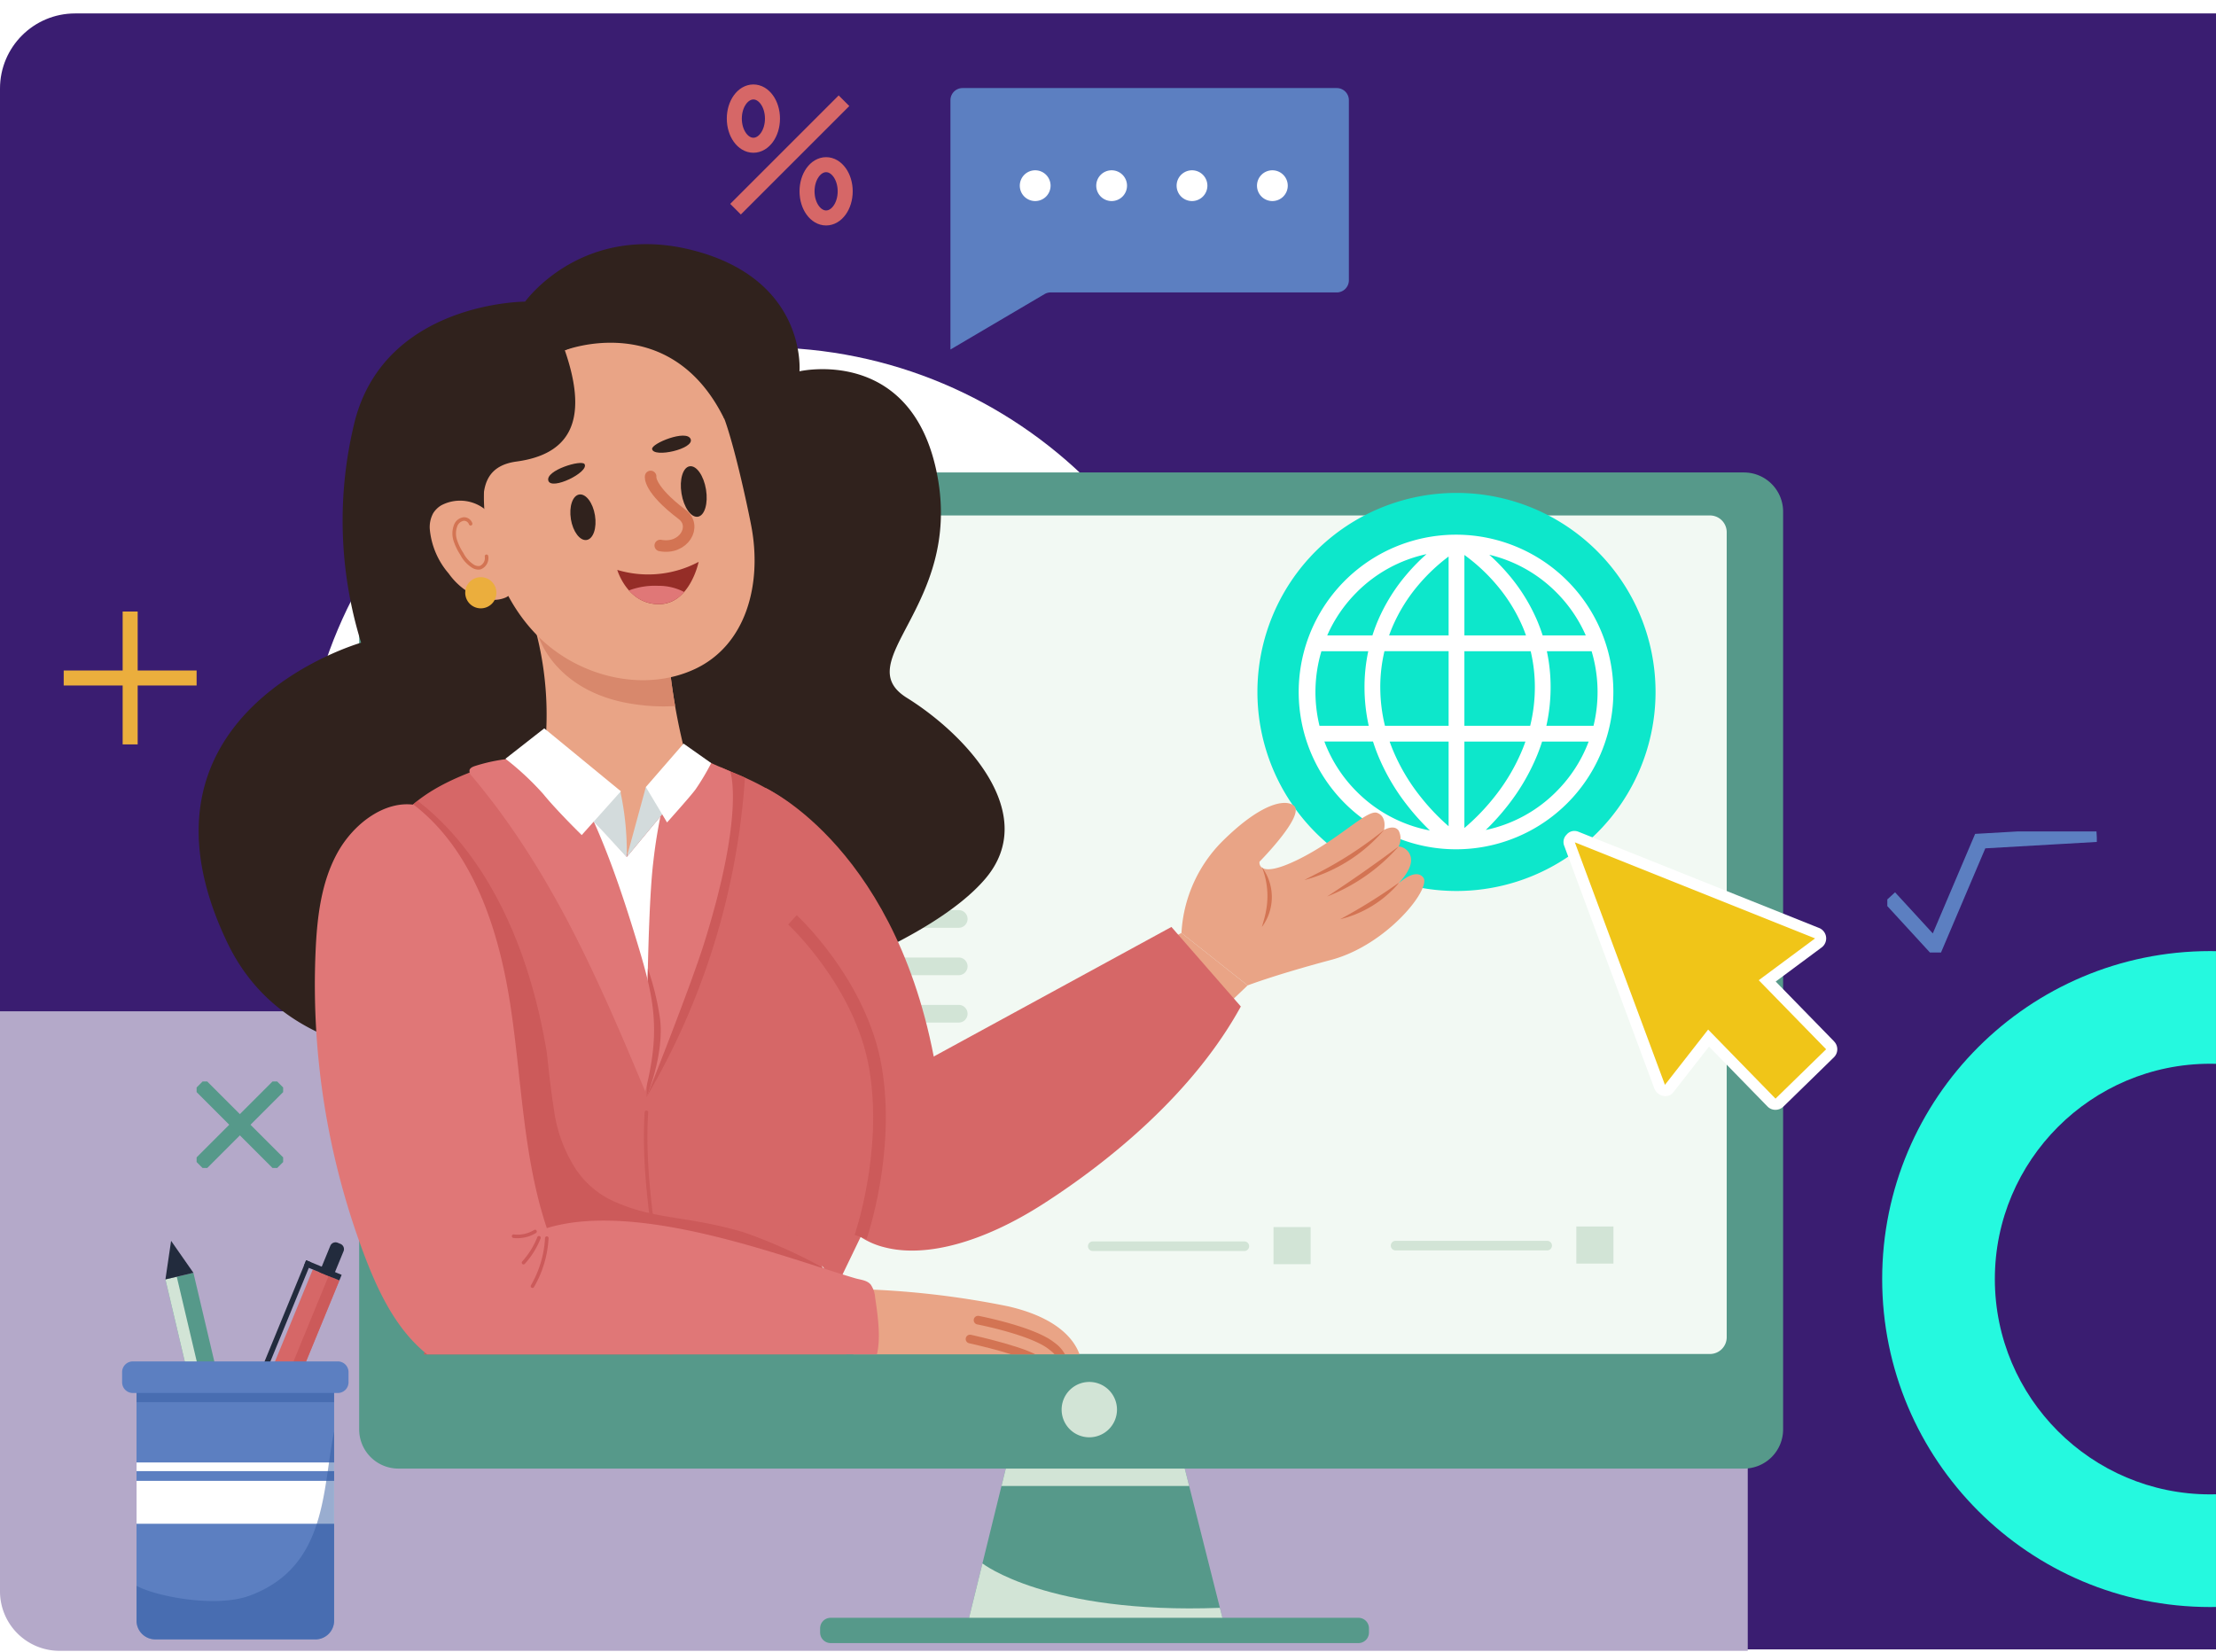<svg xmlns="http://www.w3.org/2000/svg" xmlns:xlink="http://www.w3.org/1999/xlink" width="295" height="220" viewBox="0 0 295 220">
  <defs>
    <clipPath id="clip-path">
      <rect id="Rectángulo_402802" data-name="Rectángulo 402802" width="295" height="220" transform="translate(180 409)" fill="#fff" stroke="#707070" stroke-width="1"/>
    </clipPath>
    <filter id="Trazado_877725" x="31.136" y="37.25" width="140.992" height="140.992" filterUnits="userSpaceOnUse">
      <feOffset dy="3" input="SourceAlpha"/>
      <feGaussianBlur stdDeviation="3" result="blur"/>
      <feFlood flood-color="#fff" flood-opacity="0.678"/>
      <feComposite operator="in" in2="blur"/>
      <feComposite in="SourceGraphic"/>
    </filter>
    <clipPath id="clip-path-2">
      <rect id="Rectángulo_402799" data-name="Rectángulo 402799" width="68" height="103" transform="translate(0.244 0.172)" fill="#fff" stroke="#fff" stroke-width="1"/>
    </clipPath>
    <filter id="Trazado_878123" x="234.06" y="110.13" width="120.335" height="120.335" filterUnits="userSpaceOnUse">
      <feOffset dy="1" input="SourceAlpha"/>
      <feGaussianBlur stdDeviation="5.5" result="blur-2"/>
      <feFlood flood-color="#fff" flood-opacity="0.902"/>
      <feComposite operator="in" in2="blur-2"/>
      <feComposite in="SourceGraphic"/>
    </filter>
    <clipPath id="clip-path-3">
      <rect id="Rectángulo_403853" data-name="Rectángulo 403853" width="228.694" height="232.789" fill="none"/>
    </clipPath>
    <clipPath id="clip-path-4">
      <rect id="Rectángulo_403850" data-name="Rectángulo 403850" width="34.127" height="8.045" fill="none"/>
    </clipPath>
    <clipPath id="clip-path-6">
      <rect id="Rectángulo_403856" data-name="Rectángulo 403856" width="24.984" height="2.311" fill="none"/>
    </clipPath>
    <clipPath id="clip-path-7">
      <rect id="Rectángulo_403863" data-name="Rectángulo 403863" width="9.702" height="35.1" fill="none"/>
    </clipPath>
    <clipPath id="clip-path-8">
      <rect id="Rectángulo_403867" data-name="Rectángulo 403867" width="26.299" height="27.681" fill="none"/>
    </clipPath>
    <clipPath id="clip-path-9">
      <rect id="Rectángulo_403869" data-name="Rectángulo 403869" width="26.302" height="2.424" fill="none"/>
    </clipPath>
    <clipPath id="clip-path-10">
      <rect id="Rectángulo_403874" data-name="Rectángulo 403874" width="27.889" height="16.126" transform="translate(0 0)" fill="none"/>
    </clipPath>
    <clipPath id="clip-path-11">
      <rect id="Rectángulo_403875" data-name="Rectángulo 403875" width="17.693" height="17.693" fill="none"/>
    </clipPath>
    <clipPath id="clip-path-12">
      <rect id="Rectángulo_403876" data-name="Rectángulo 403876" width="11.519" height="11.519" fill="none"/>
    </clipPath>
    <clipPath id="clip-path-13">
      <rect id="Rectángulo_405006" data-name="Rectángulo 405006" width="53.008" height="53.008" fill="#00ffdf"/>
    </clipPath>
    <clipPath id="clip-path-14">
      <rect id="Rectángulo_405007" data-name="Rectángulo 405007" width="36.453" height="37.129" fill="none"/>
    </clipPath>
    <clipPath id="clip-path-15">
      <rect id="Rectángulo_403855" data-name="Rectángulo 403855" width="220.025" height="162.046" fill="none"/>
    </clipPath>
    <clipPath id="clip-path-16">
      <rect id="Rectángulo_403854" data-name="Rectángulo 403854" width="72.616" height="49.262" fill="none"/>
    </clipPath>
  </defs>
  <g id="Enmascarar_grupo_1098751" data-name="Enmascarar grupo 1098751" transform="translate(-180 -409)" clip-path="url(#clip-path)">
    <g id="Grupo_1102936" data-name="Grupo 1102936" transform="translate(180 410.789)">
      <rect id="Rectángulo_402796" data-name="Rectángulo 402796" width="1227.683" height="217.815" rx="10" fill="#3a1d71"/>
      <path id="Trazado_878125" data-name="Trazado 878125" d="M57.905,414.044l15.9-15.9a9.107,9.107,0,0,0,0-12.891h0a9.107,9.107,0,0,0-12.891,0l-15.9,15.9-15.9-15.9a9.107,9.107,0,0,0-12.891,0h0a9.107,9.107,0,0,0,0,12.891l15.9,15.9-15.9,15.9a9.107,9.107,0,0,0,0,12.891h0a9.107,9.107,0,0,0,12.891,0l15.9-15.9,15.9,15.9a9.107,9.107,0,0,0,12.891,0h0a9.107,9.107,0,0,0,0-12.891l-15.9-15.9Z" transform="translate(1123.265 -245.136)" fill="#fff" opacity="0.3"/>
      <path id="Trazado_878126" data-name="Trazado 878126" d="M81.511,466.68h-7.1v-7.1a2.881,2.881,0,1,0-5.762,0v7.1h-7.1a2.884,2.884,0,0,0-2.881,2.881h0a2.878,2.878,0,0,0,2.881,2.881h7.1v7.1a2.881,2.881,0,1,0,5.762,0v-7.1h7.1a2.877,2.877,0,0,0,2.881-2.881h0A2.884,2.884,0,0,0,81.511,466.68Z" transform="translate(565.072 -282.049)" fill="#e0bc8c" opacity="0.33"/>
      <path id="Trazado_878127" data-name="Trazado 878127" d="M198.85,465.528l7.138-7.138a4.093,4.093,0,0,0,0-5.782h0a4.093,4.093,0,0,0-5.782,0l-7.138,7.138-7.138-7.138a4.093,4.093,0,0,0-5.782,0h0a4.093,4.093,0,0,0,0,5.782l7.138,7.138-7.138,7.138a4.093,4.093,0,0,0,0,5.782h0a4.093,4.093,0,0,0,5.782,0l7.138-7.138,7.138,7.138a4.093,4.093,0,0,0,5.782,0h0a4.093,4.093,0,0,0,0-5.782Z" transform="translate(782.029 -433.932)" fill="#85586f"/>
    </g>
    <path id="Trazado_878124" data-name="Trazado 878124" d="M0,0H211.874a20.791,20.791,0,0,1,20.791,20.791V85.146H7.921A7.921,7.921,0,0,1,0,77.225Z" transform="translate(180 543.649)" fill="#b4a9c9"/>
    <g transform="matrix(1, 0, 0, 1, 180, 409)" filter="url(#Trazado_877725)">
      <g id="Trazado_877725-2" data-name="Trazado 877725" transform="translate(40.14 43.25)" fill="none">
        <path d="M61.5,0A61.5,61.5,0,1,1,0,61.5,61.5,61.5,0,0,1,61.5,0Z" stroke="none"/>
        <path d="M 61.496 20 C 38.615 20 20 38.615 20 61.496 C 20 84.377 38.615 102.992 61.496 102.992 C 84.377 102.992 102.992 84.377 102.992 61.496 C 102.992 38.615 84.377 20 61.496 20 M 61.496 -1.52587890625e-05 C 95.459 -1.52587890625e-05 122.992 27.533 122.992 61.496 C 122.992 95.459 95.459 122.992 61.496 122.992 C 27.533 122.992 -1.52587890625e-05 95.459 -1.52587890625e-05 61.496 C -1.52587890625e-05 27.533 27.533 -1.52587890625e-05 61.496 -1.52587890625e-05 Z" stroke="none" fill="#fff"/>
      </g>
    </g>
    <g id="Grupo_1098698" data-name="Grupo 1098698" transform="translate(406.755 525.828)" clip-path="url(#clip-path-2)">
      <g id="Grupo_1101077" data-name="Grupo 1101077" transform="translate(23.805 8.802)">
        <g transform="matrix(1, 0, 0, 1, -250.56, -125.63)" filter="url(#Trazado_878123)">
          <g id="Trazado_878123-2" data-name="Trazado 878123" transform="translate(250.56 125.63)" fill="none">
            <path d="M43.667,0A43.667,43.667,0,1,0,87.335,43.667,43.667,43.667,0,0,0,43.667,0Z" stroke="none"/>
            <path d="M 43.667 15 C 27.86 15 15 27.86 15 43.667 C 15 59.475 27.86 72.335 43.667 72.335 C 59.475 72.335 72.335 59.475 72.335 43.667 C 72.335 27.86 59.475 15 43.667 15 M 43.667 7.62939453125e-06 C 67.784 7.62939453125e-06 87.335 19.551 87.335 43.667 C 87.335 67.784 67.784 87.335 43.667 87.335 C 19.551 87.335 7.62939453125e-06 67.784 7.62939453125e-06 43.667 C 7.62939453125e-06 19.551 19.551 7.62939453125e-06 43.667 7.62939453125e-06 Z" stroke="none" fill="#25f9df"/>
          </g>
        </g>
      </g>
    </g>
    <g id="Grupo_1103092" data-name="Grupo 1103092" transform="translate(188.678 420.725)">
      <g id="Grupo_1105460" data-name="Grupo 1105460" transform="translate(0 0)">
        <g id="Grupo_1103065" data-name="Grupo 1103065">
          <g id="Grupo_1103064" data-name="Grupo 1103064" clip-path="url(#clip-path-3)">
            <path id="Trazado_885322" data-name="Trazado 885322" d="M184.341,284.767H5.219A5.219,5.219,0,0,1,0,279.548V157.36a5.219,5.219,0,0,1,5.219-5.219H184.341a5.219,5.219,0,0,1,5.219,5.219V279.548a5.219,5.219,0,0,1-5.219,5.219" transform="translate(39.135 -100.961)" fill="#56998a"/>
            <path id="Trazado_885323" data-name="Trazado 885323" d="M249.836,542.107l5.575,22.114H221.284l5.437-22.114Z" transform="translate(-101.156 -359.743)" fill="#56998a"/>
            <g id="Grupo_1103063" data-name="Grupo 1103063" transform="translate(120.128 196.432)" style="mix-blend-mode: multiply;isolation: isolate">
              <g id="Grupo_1103062" data-name="Grupo 1103062" transform="translate(0)">
                <g id="Grupo_1103061" data-name="Grupo 1103061" clip-path="url(#clip-path-4)">
                  <path id="Trazado_885324" data-name="Trazado 885324" d="M223.262,583.929s8.617,6.777,31.612,5.915l.537,2.13H221.284Z" transform="translate(-221.284 -583.929)" fill="#d2e4d6"/>
                </g>
              </g>
            </g>
            <path id="Trazado_885325" data-name="Trazado 885325" d="M165.285,608.823h70.273a1.4,1.4,0,0,0,1.394-1.394v-.576a1.394,1.394,0,0,0-1.394-1.394H165.285a1.394,1.394,0,0,0-1.394,1.394v.576a1.4,1.4,0,0,0,1.394,1.394" transform="translate(-63.391 -401.784)" fill="#56998a"/>
            <path id="Trazado_885326" data-name="Trazado 885326" d="M193.468,280.8H24.553a2.233,2.233,0,0,1-2.233-2.233V171.387a2.233,2.233,0,0,1,2.233-2.233H193.468a2.233,2.233,0,0,1,2.233,2.233v107.18a2.233,2.233,0,0,1-2.233,2.233" transform="translate(25.485 -112.251)" fill="#f2f9f3"/>
            <path id="Trazado_885327" data-name="Trazado 885327" d="M323.582,287.4h52.412a.848.848,0,0,0,.848-.848v-2.29a.848.848,0,0,0-.848-.848H323.582a.848.848,0,0,0-.848.848v2.29a.848.848,0,0,0,.848.848" transform="translate(-256.714 -188.075)" fill="#d2e4d6"/>
            <path id="Trazado_885328" data-name="Trazado 885328" d="M375.665,306.6H323.911a1.177,1.177,0,1,0,0,2.354h51.754a1.177,1.177,0,1,0,0-2.354" transform="translate(-256.714 -203.461)" fill="#d2e4d6"/>
            <path id="Trazado_885329" data-name="Trazado 885329" d="M375.665,325.357H323.911a1.177,1.177,0,1,0,0,2.354h51.754a1.177,1.177,0,1,0,0-2.354" transform="translate(-256.714 -215.908)" fill="#d2e4d6"/>
            <path id="Trazado_885330" data-name="Trazado 885330" d="M375.665,344.113H323.911a1.177,1.177,0,1,0,0,2.354h51.754a1.177,1.177,0,1,0,0-2.354" transform="translate(-256.714 -228.354)" fill="#d2e4d6"/>
            <path id="Trazado_885331" data-name="Trazado 885331" d="M366.235,362.869H323.911a1.177,1.177,0,0,0,0,2.354h42.324a1.177,1.177,0,1,0,0-2.354" transform="translate(-247.285 -240.801)" fill="#d2e4d6"/>
            <rect id="Rectángulo_403851" data-name="Rectángulo 403851" width="4.941" height="4.941" transform="translate(201.166 151.572)" fill="#d2e4d6"/>
            <path id="Trazado_885334" data-name="Trazado 885334" d="M92.106,457.531h20.18a.637.637,0,1,0,0-1.275H92.106a.637.637,0,0,0,0,1.275" transform="translate(85.001 -302.773)" fill="#d2e4d6"/>
            <rect id="Rectángulo_403852" data-name="Rectángulo 403852" width="4.941" height="4.941" transform="translate(160.853 151.65)" fill="#d2e4d6"/>
            <path id="Trazado_885335" data-name="Trazado 885335" d="M211.943,457.765h20.18a.637.637,0,1,0,0-1.275h-20.18a.637.637,0,1,0,0,1.275" transform="translate(-75.149 -302.928)" fill="#d2e4d6"/>
          </g>
        </g>
        <g id="Grupo_1103090" data-name="Grupo 1103090">
          <g id="Grupo_1103089" data-name="Grupo 1103089" clip-path="url(#clip-path-3)">
            <g id="Grupo_1103073" data-name="Grupo 1103073" transform="translate(124.642 183.806)" style="mix-blend-mode: multiply;isolation: isolate">
              <g id="Grupo_1103072" data-name="Grupo 1103072">
                <g id="Grupo_1103071" data-name="Grupo 1103071" clip-path="url(#clip-path-6)">
                  <path id="Trazado_885382" data-name="Trazado 885382" d="M259.446,546.4H235.613l-.568,2.311h24.984Z" transform="translate(-235.044 -546.396)" fill="#d2e4d6"/>
                </g>
              </g>
            </g>
            <path id="Trazado_885383" data-name="Trazado 885383" d="M263.605,515.79a3.685,3.685,0,1,0,3.685-3.685,3.685,3.685,0,0,0-3.685,3.685" transform="translate(-130.957 -339.834)" fill="#d2e4d6"/>
            <path id="Trazado_885400" data-name="Trazado 885400" d="M573.005,458.038l-1.669,4.065a.753.753,0,0,1-.983.41l-.369-.151a.753.753,0,0,1-.41-.983l1.669-4.065a.754.754,0,0,1,.983-.411l.369.152a.753.753,0,0,1,.411.983" transform="translate(-535.951 -303.165)" fill="#222b3d"/>
            <rect id="Rectángulo_403858" data-name="Rectángulo 403858" width="3.827" height="35.696" transform="matrix(-0.925, -0.38, 0.38, -0.925, 22.938, 191.772)" fill="#d66767"/>
            <rect id="Rectángulo_403859" data-name="Rectángulo 403859" width="1.551" height="35.697" transform="matrix(-0.925, -0.38, 0.38, -0.925, 22.938, 191.772)" fill="#cc5a5a"/>
            <path id="Trazado_885401" data-name="Trazado 885401" d="M611.709,565.755l-.063,5.189,3.6-3.735Z" transform="translate(-592.311 -375.437)" fill="#222b3d"/>
            <rect id="Rectángulo_403860" data-name="Rectángulo 403860" width="5.113" height="0.801" transform="matrix(-0.925, -0.38, 0.38, -0.925, 36.5, 158.752)" fill="#222b3d"/>
            <path id="Trazado_885402" data-name="Trazado 885402" d="M590.854,464.216l-7.846,19.105-.139-.057a.567.567,0,0,1-.309-.739l7.632-18.581Z" transform="translate(-558.116 -307.875)" fill="#222b3d"/>
            <path id="Trazado_885403" data-name="Trazado 885403" d="M605.9,574.692l-1.009-4.277a.754.754,0,0,1,.561-.906l.388-.092a.753.753,0,0,1,.906.56l1.008,4.277a.753.753,0,0,1-.56.906l-.388.092a.754.754,0,0,1-.907-.56" transform="translate(-582.554 -377.853)" fill="#222b3d"/>
            <rect id="Rectángulo_403861" data-name="Rectángulo 403861" width="35.696" height="3.827" transform="translate(21.537 193.362) rotate(-103.268)" fill="#56998a"/>
            <g id="Grupo_1103079" data-name="Grupo 1103079" transform="translate(13.345 158.262)" style="mix-blend-mode: multiply;isolation: isolate">
              <g id="Grupo_1103078" data-name="Grupo 1103078">
                <g id="Grupo_1103077" data-name="Grupo 1103077" clip-path="url(#clip-path-7)">
                  <rect id="Rectángulo_403862" data-name="Rectángulo 403862" width="35.697" height="1.551" transform="translate(8.192 35.1) rotate(-103.268)" fill="#d2e4d6"/>
                </g>
              </g>
            </g>
            <path id="Trazado_885404" data-name="Trazado 885404" d="M632.818,460.513l-2.97-4.256-.755,5.134Z" transform="translate(-615.749 -302.773)" fill="#222b3d"/>
            <rect id="Rectángulo_403864" data-name="Rectángulo 403864" width="0.801" height="5.113" transform="translate(21.721 194.142) rotate(-103.283)" fill="#222b3d"/>
            <path id="Trazado_885405" data-name="Trazado 885405" d="M605.214,534.366l-4.74-20.1.146-.034a.567.567,0,0,1,.681.422l4.61,19.551Z" transform="translate(-579.215 -341.234)" fill="#222b3d"/>
            <path id="Trazado_885406" data-name="Trazado 885406" d="M597.217,541.994H575.909a2.5,2.5,0,0,1-2.5-2.5V507.991a2.5,2.5,0,0,1,2.5-2.5h21.308a2.5,2.5,0,0,1,2.5,2.5V539.5a2.5,2.5,0,0,1-2.5,2.5" transform="translate(-563.913 -335.448)" fill="#5c7fc1"/>
            <rect id="Rectángulo_403865" data-name="Rectángulo 403865" width="26.301" height="5.712" transform="translate(9.5 185.441)" fill="#fff"/>
            <rect id="Rectángulo_403866" data-name="Rectángulo 403866" width="26.301" height="1.153" transform="translate(9.5 182.991)" fill="#fff"/>
            <g id="Grupo_1103082" data-name="Grupo 1103082" transform="translate(9.5 178.865)" opacity="0.5">
              <g id="Grupo_1103081" data-name="Grupo 1103081">
                <g id="Grupo_1103080" data-name="Grupo 1103080" clip-path="url(#clip-path-8)">
                  <path id="Trazado_885407" data-name="Trazado 885407" d="M599.717,531.708v25.184a2.494,2.494,0,0,1-2.5,2.5H575.915a2.494,2.494,0,0,1-2.5-2.5v-4.636c2.551,1.4,10.53,2.974,15.033,1.318,10.4-3.823,9.689-14.214,11.266-21.867" transform="translate(-573.418 -531.708)" fill="#345ca1"/>
                </g>
              </g>
            </g>
            <g id="Grupo_1103085" data-name="Grupo 1103085" transform="translate(9.499 172.544)" opacity="0.5">
              <g id="Grupo_1103084" data-name="Grupo 1103084">
                <g id="Grupo_1103083" data-name="Grupo 1103083" clip-path="url(#clip-path-9)">
                  <rect id="Rectángulo_403868" data-name="Rectángulo 403868" width="26.3" height="2.424" transform="translate(0 0)" fill="#345ca1"/>
                </g>
              </g>
            </g>
            <path id="Trazado_885408" data-name="Trazado 885408" d="M596.421,508.184H569.134a1.427,1.427,0,0,1-1.427-1.427v-1.35a1.428,1.428,0,0,1,1.427-1.428h27.287a1.427,1.427,0,0,1,1.427,1.428v1.35a1.427,1.427,0,0,1-1.427,1.427" transform="translate(-560.129 -334.442)" fill="#5c7fc1"/>
            <path id="Trazado_885415" data-name="Trazado 885415" d="M171.841,34.81l12.524-7.377a1.619,1.619,0,0,1,.82-.223h38.08a1.615,1.615,0,0,0,1.615-1.615V1.615A1.615,1.615,0,0,0,223.266,0H173.456a1.615,1.615,0,0,0-1.615,1.615Z" transform="translate(-53.993)" fill="#5c7fc1"/>
            <path id="Trazado_885416" data-name="Trazado 885416" d="M196.023,34.594a2.048,2.048,0,1,0,2.048-2.048,2.048,2.048,0,0,0-2.048,2.048" transform="translate(-37.367 -21.598)" fill="#fff"/>
            <path id="Trazado_885417" data-name="Trazado 885417" d="M227.828,34.594a2.048,2.048,0,1,0,2.049-2.048,2.049,2.049,0,0,0-2.049,2.048" transform="translate(-79.871 -21.598)" fill="#fff"/>
            <path id="Trazado_885418" data-name="Trazado 885418" d="M259.634,34.594a2.048,2.048,0,1,0,2.048-2.048,2.048,2.048,0,0,0-2.048,2.048" transform="translate(-122.376 -21.598)" fill="#fff"/>
            <path id="Trazado_885419" data-name="Trazado 885419" d="M289.887,34.594a2.048,2.048,0,1,0,2.048-2.048,2.048,2.048,0,0,0-2.048,2.048" transform="translate(-162.806 -21.598)" fill="#fff"/>
          </g>
        </g>
      </g>
    </g>
    <g id="Grupo_1103097" data-name="Grupo 1103097" transform="translate(277.754 421.244)">
      <g id="Grupo_1103098" data-name="Grupo 1103098" transform="translate(0 0)">
        <line id="Línea_791" data-name="Línea 791" y1="14.439" x2="14.439" transform="translate(0.161 1.168)" fill="none" stroke="#d66767" stroke-miterlimit="10" stroke-width="2"/>
        <ellipse id="Elipse_11724" data-name="Elipse 11724" cx="2.54" cy="3.547" rx="2.54" ry="3.547" fill="none" stroke="#d66767" stroke-miterlimit="10" stroke-width="2"/>
        <ellipse id="Elipse_11725" data-name="Elipse 11725" cx="2.54" cy="3.547" rx="2.54" ry="3.547" transform="translate(9.681 9.681)" fill="none" stroke="#d66767" stroke-miterlimit="10" stroke-width="2"/>
      </g>
    </g>
    <g id="Grupo_1103100" data-name="Grupo 1103100" transform="translate(431.244 519.696)">
      <g id="Grupo_1103099" data-name="Grupo 1103099" transform="translate(0 0)" clip-path="url(#clip-path-10)">
        <path id="Trazado_885421" data-name="Trazado 885421" d="M.737,9.384,6.811,16l6-14.109L28.308,1" transform="translate(-0.442 -0.599)" fill="none" stroke="#5c7fc1" stroke-miterlimit="10" stroke-width="2"/>
      </g>
    </g>
    <g id="Grupo_1103102" data-name="Grupo 1103102" transform="translate(188.481 490.423)">
      <g id="Grupo_1103101" data-name="Grupo 1103101" transform="translate(0 0)" clip-path="url(#clip-path-11)">
        <line id="Línea_792" data-name="Línea 792" x2="17.693" transform="translate(0 8.846)" fill="none" stroke="#ebae3d" stroke-miterlimit="10" stroke-width="2"/>
        <line id="Línea_793" data-name="Línea 793" y2="17.693" transform="translate(8.846 0)" fill="none" stroke="#ebae3d" stroke-miterlimit="10" stroke-width="2"/>
      </g>
    </g>
    <g id="Grupo_1103104" data-name="Grupo 1103104" transform="translate(206.174 552.992)">
      <g id="Grupo_1103103" data-name="Grupo 1103103" transform="translate(0 0)" clip-path="url(#clip-path-12)">
        <line id="Línea_794" data-name="Línea 794" y1="10.725" x2="10.725" transform="translate(0.397 0.397)" fill="none" stroke="#56998a" stroke-miterlimit="10" stroke-width="2"/>
        <line id="Línea_795" data-name="Línea 795" x2="10.725" y2="10.725" transform="translate(0.397 0.397)" fill="none" stroke="#56998a" stroke-miterlimit="10" stroke-width="2"/>
      </g>
    </g>
    <g id="Grupo_1105459" data-name="Grupo 1105459" transform="translate(0 -4)">
      <g id="Grupo_1105457" data-name="Grupo 1105457" transform="translate(347.391 478.629)">
        <g id="Grupo_1105445" data-name="Grupo 1105445" clip-path="url(#clip-path-13)">
          <path id="Trazado_890123" data-name="Trazado 890123" d="M0,26.5a26.5,26.5,0,1,1,26.5,26.5A26.5,26.5,0,0,1,0,26.5" transform="translate(0 -0.001)" fill="#0de7cb"/>
          <path id="Trazado_890124" data-name="Trazado 890124" d="M73.164,45.8a20.944,20.944,0,1,0,1.641,8.128A20.807,20.807,0,0,0,73.164,45.8M43.777,53.283a20.711,20.711,0,0,1,.555-4.787h8.543v9.932H44.4a21.623,21.623,0,0,1-.622-5.144M59.169,39.555a22.076,22.076,0,0,1,3.568,5.708c.159.373.3.751.439,1.131h-8.2V35.683a24.193,24.193,0,0,1,4.193,3.872m-6.294-3.666V46.394H44.953c.13-.366.27-.729.421-1.088a22.043,22.043,0,0,1,3.537-5.693,24.383,24.383,0,0,1,3.964-3.724m0,24.639V71.8a29.284,29.284,0,0,1-3.883-4.11A25.974,25.974,0,0,1,45.4,61.521q-.2-.494-.375-.992Zm2.1,11.51V60.528H63.1q-.168.479-.359.954a25.932,25.932,0,0,1-3.566,6.157,29.186,29.186,0,0,1-4.2,4.4m0-13.611V48.5H63.8a20.71,20.71,0,0,1,.555,4.787,21.615,21.615,0,0,1-.622,5.144ZM65.951,48.5H71.91a18.992,18.992,0,0,1,.253,9.932H65.888a23.687,23.687,0,0,0,.565-5.144,22.873,22.873,0,0,0-.5-4.787M67.2,40.648a18.768,18.768,0,0,1,3.933,5.746H65.393q-.316-.99-.722-1.952a24.166,24.166,0,0,0-3.906-6.253,26.678,26.678,0,0,0-2.477-2.533A18.653,18.653,0,0,1,67.2,40.648m-26.556,0a18.65,18.65,0,0,1,9.288-5.076,26.706,26.706,0,0,0-2.572,2.617,24.169,24.169,0,0,0-3.905,6.253q-.408.961-.722,1.952H36.714a18.768,18.768,0,0,1,3.933-5.746M35.941,48.5h6.237a22.861,22.861,0,0,0-.5,4.787,23.7,23.7,0,0,0,.565,5.144H35.688a18.992,18.992,0,0,1,.253-9.932M40.647,67.2a18.722,18.722,0,0,1-4.311-6.676H42.81q.286.9.641,1.78a28.065,28.065,0,0,0,3.881,6.673,31.669,31.669,0,0,0,3.05,3.39A18.644,18.644,0,0,1,40.647,67.2m26.556,0a18.648,18.648,0,0,1-9.384,5.1,31.711,31.711,0,0,0,2.977-3.32,28.071,28.071,0,0,0,3.881-6.673q.357-.883.641-1.78h6.2A18.722,18.722,0,0,1,67.2,67.2" transform="translate(-27.422 -27.423)" fill="#fff"/>
        </g>
      </g>
      <g id="Grupo_1105458" data-name="Grupo 1105458" transform="translate(388.137 523.634)">
        <g id="Grupo_1105447" data-name="Grupo 1105447" clip-path="url(#clip-path-14)">
          <path id="Trazado_890125" data-name="Trazado 890125" d="M29.33,37.826a1.038,1.038,0,0,1-.75-.311l-8.124-8.328-5.041,6.453a.925.925,0,0,1-.741.367,1.207,1.207,0,0,1-1.076-.76L1.605,2.959a.947.947,0,0,1,.233-1.064.912.912,0,0,1,.724-.359,1.051,1.051,0,0,1,.392.079L34.934,14.4a1.119,1.119,0,0,1,.723.888,1.106,1.106,0,0,1-.466,1.03l-6.46,4.794,8.107,8.311a1.105,1.105,0,0,1,.309.748,1.037,1.037,0,0,1-.311.769L30.1,37.517a1.106,1.106,0,0,1-.767.309M20.347,26.492a1.108,1.108,0,0,1,.783.314l8.23,8.436,5.2-5.075-8.213-8.419a1.043,1.043,0,0,1-.306-.819,1.17,1.17,0,0,1,.484-.837l5.909-4.386L4.471,4.523,14.959,32.757l4.618-5.911a.963.963,0,0,1,.771-.354" transform="translate(-1.116 -1.117)" fill="#fff"/>
          <path id="Trazado_890126" data-name="Trazado 890126" d="M36.022,28.018l-3.934-4.033L28.25,20.051l2.9-2.153,3.173-2.355a1.5,1.5,0,0,0-.35-2.645L28.236,10.6,23.1,8.55l-.272-.109L5.924,1.681,3.959.895,1.994.109A1.471,1.471,0,0,0,1.446,0,1.324,1.324,0,0,0,.412.494,1.37,1.37,0,0,0,.1,1.988L1.734,6.4l2.439,6.567L8.128,23.611l2.487,6.7,1.009,2.715.465,1.253a1.622,1.622,0,0,0,1.469,1.034,1.336,1.336,0,0,0,1.071-.528l2.052-2.626,2.694-3.449,4.212,4.318,2.475,2.537.551.564.551.565a1.454,1.454,0,0,0,1.05.437,1.528,1.528,0,0,0,1.059-.428l4.533-4.422,2.2-2.151a1.494,1.494,0,0,0,.01-2.11m-.6,1.509L28.688,36.1a.68.68,0,0,1-.474.19.623.623,0,0,1-.45-.184l-1.1-1.129-7.358-7.542-5.336,6.831a.506.506,0,0,1-.41.206.781.781,0,0,1-.683-.487L11.4,30.016,4.96,12.672.883,1.7a.535.535,0,0,1,.149-.632A.5.5,0,0,1,1.446.839a.64.64,0,0,1,.236.049L5.613,2.459l17.178,6.87,10.871,4.347a.664.664,0,0,1,.162,1.193L26.979,19.95l.574.589L35.421,28.6a.664.664,0,0,1,0,.924" transform="translate(0)" fill="#fff"/>
          <path id="Trazado_890127" data-name="Trazado 890127" d="M32.546,27.438a.665.665,0,0,1,.127-1.027l6.512-4.833L36.4,20.466,19.226,13.6,9.646,9.766l.982,2.643L17.07,29.753l3.654,9.837,5.08-6.5a.548.548,0,0,1,.441-.193.689.689,0,0,1,.483.187l1.1,1.13,7.421,7.607,5.8-5.66-.638-.654-7.868-8.066m2.719,13.194-2.387-2.447L28.43,33.625l-1.1-1.129a1.514,1.514,0,0,0-1.083-.441,1.381,1.381,0,0,0-1.1.516L22.6,35.823l-1.615,2.068-1.362-3.666-1.769-4.764L15.564,23.29l-4.15-11.173-.323-.87,7.823,3.128L27.5,17.81l8.589,3.435,1.387.554-2.05,1.522-3.256,2.417a1.589,1.589,0,0,0-.651,1.141,1.457,1.457,0,0,0,.423,1.145l3.934,4.033,3.934,4.033.052.053Z" transform="translate(-7.013 -7.1)" fill="#fff"/>
          <path id="Trazado_890128" data-name="Trazado 890128" d="M30.019,23.918l7.5-5.566L5.538,5.563,17.532,37.851l5.75-7.36,8.97,9.195L35.62,36.4l3.369-3.286Z" transform="translate(-4.027 -4.045)" fill="#f0c518"/>
        </g>
      </g>
    </g>
    <g id="Grupo_1105461" data-name="Grupo 1105461" transform="translate(188.678 427.271)">
      <g id="Grupo_1103069" data-name="Grupo 1103069" clip-path="url(#clip-path-15)">
        <path id="Trazado_885336" data-name="Trazado 885336" d="M141.993,300.241a18.713,18.713,0,0,1,5.319-12.081c5.3-5.3,8.533-5.778,9.643-4.869,1.554,1.272-4.576,7.465-4.576,7.465s-.4,2.439,5.149-.294,9.151-6.708,10.518-6.211.911,2.277.911,2.277,1.325-.787,1.946.083a2.305,2.305,0,0,1,0,2.112,1.814,1.814,0,0,1,1.656,1.739c.083,1.615-2.029,3.52-2.029,3.52s2.485-2.561,3.644-1.136-4.8,8.99-12.257,10.977-11.118,3.4-11.118,3.4Z" transform="translate(6.609 -194.293)" fill="#e9a486"/>
        <path id="Trazado_885337" data-name="Trazado 885337" d="M202.328,308.337a10.48,10.48,0,0,1,.517,5.971c-.116.68-.339,1.324-.517,2a6.682,6.682,0,0,0,0-7.968" transform="translate(-43.015 -211.159)" fill="#d37453"/>
        <path id="Trazado_885338" data-name="Trazado 885338" d="M168.534,293.641a51.056,51.056,0,0,1-9.2,5.932c-.463.248-.938.472-1.4.735a21.047,21.047,0,0,0,10.6-6.667" transform="translate(7.032 -201.406)" fill="#d37453"/>
        <path id="Trazado_885339" data-name="Trazado 885339" d="M161.671,300.165c-3.124,2.337-6.264,4.537-9.524,6.667a24.574,24.574,0,0,0,9.524-6.667" transform="translate(15.841 -205.736)" fill="#d37453"/>
        <path id="Trazado_885340" data-name="Trazado 885340" d="M151.779,319.241a14.86,14.86,0,0,0,7.909-4.932,74.327,74.327,0,0,1-7.909,4.932" transform="translate(17.948 -215.122)" fill="#d37453"/>
        <path id="Trazado_885341" data-name="Trazado 885341" d="M225.125,341.388,220.81,345.5l-8.9-8.82,4.408-2.276Z" transform="translate(-67.716 -228.457)" fill="#e9a486"/>
        <path id="Trazado_885342" data-name="Trazado 885342" d="M351.536,69.43s-18.358,0-22.609,15.652a54.9,54.9,0,0,0,.773,29.758s-32.56,9.275-17.778,40,73.623,6.377,73.623,6.377,19.9-6.312,27.246-14.944-2.576-19.195-10.435-24.09,7.343-12.174,4.058-29.565-18.357-13.913-18.357-13.913,1.031-12.045-13.913-16.039-22.609,6.763-22.609,6.763" transform="translate(-290.306 -47.541)" fill="#30221d"/>
        <path id="Trazado_885343" data-name="Trazado 885343" d="M417.459,539.979a57.115,57.115,0,0,1-1.505,45.707,5.886,5.886,0,0,1-2.227,2.814,6.129,6.129,0,0,1-3.5.363c-18.353-1.736-36.811-5.347-55.082-2.9a49.9,49.9,0,0,1-.589-47.256,3.925,3.925,0,0,1,1.356-1.664,4.09,4.09,0,0,1,2.222-.326l56.626,2.3a4.37,4.37,0,0,1,2.406.576c.68.486.988,1.582.3.386" transform="translate(-310.184 -362.704)" fill="#ebae3d"/>
        <g id="Grupo_1103068" data-name="Grupo 1103068" transform="translate(38.709 174)" opacity="0.5">
          <g id="Grupo_1103067" data-name="Grupo 1103067">
            <g id="Grupo_1103066" data-name="Grupo 1103066" clip-path="url(#clip-path-16)">
              <path id="Trazado_885344" data-name="Trazado 885344" d="M365.315,578.372c.886-2.768,3.706-5.237,6.234-6.489,7.362-3.643,15.581-3.1,23.5-2.022,9.038,1.225,17.185,1.994,25.87-.483a56.957,56.957,0,0,0-3.452-29.4c.691,1.2.383.1-.3-.386a4.367,4.367,0,0,0-2.406-.576l-56.626-2.3a4.087,4.087,0,0,0-2.223.326,3.929,3.929,0,0,0-1.356,1.664,49.9,49.9,0,0,0,.589,47.256,94.551,94.551,0,0,1,9.832-.772,14.812,14.812,0,0,1,.333-6.821" transform="translate(-348.903 -536.704)" fill="#d68005"/>
            </g>
          </g>
        </g>
        <path id="Trazado_885345" data-name="Trazado 885345" d="M379.512,259.746c8.564,1.655,17.5,4.163,23.4,10.38,5.969,6.287,7.782,15.384,7.247,23.9s-3.127,16.765-4.881,25.126c-.856,4.083-1.518,8.279-.928,12.4.758,5.3,3.506,10.1,5.8,14.971a95.253,95.253,0,0,1,5.754,15.608c.956,3.509,1.674,7.381.044,10.649-1.99,4-6.8,5.8-11.242,6.9q-3.829.952-7.735,1.581a9.249,9.249,0,0,1-3.971.027,7.665,7.665,0,0,1-3.649-2.739,20.245,20.245,0,0,1-4.517-11.13,34.926,34.926,0,0,1-4.683,8.969,12.409,12.409,0,0,1-8.717,4.955,18.819,18.819,0,0,1-5.585-.834c-5.611-1.425-11.276-2.87-16.427-5.451-3.145-1.575-6.3-3.886-7.035-7.236a12.145,12.145,0,0,1,.793-6.31c3.459-10.5,9.579-20.489,9.781-31.509a60.239,60.239,0,0,0-1.5-12.417q-2.793-14.589-5.588-29.18c-1.155-6.04-2.2-12.739,1.171-17.948,2.687-4.152,7.607-6.388,12.38-8.036,6.815-2.354,14.167-3.826,20.085-2.681" transform="translate(-303.348 -178.651)" fill="#d66767"/>
        <path id="Trazado_885346" data-name="Trazado 885346" d="M340.689,276.952s18.125,8.21,22.92,38.6l-13.3,27.569L334.65,323.966Z" transform="translate(-247.49 -190.331)" fill="#d66767"/>
        <path id="Trazado_885347" data-name="Trazado 885347" d="M268.281,342.612c-6.34,11.56-17.518,20.644-26.332,26.3-7.785,4.991-15.439,7.2-21.038,5.778a10.36,10.36,0,0,1-6.313-4.474l3.656-7.587,1.319-2.736,4.162-8.622,35.307-19.25Z" transform="translate(-111.777 -226.877)" fill="#d66767"/>
        <path id="Trazado_885348" data-name="Trazado 885348" d="M429.148,394.4c-.486.14-.977.268-1.457.387q-3.828.953-7.734,1.581a9.2,9.2,0,0,1-3.973.026,7.6,7.6,0,0,1-3.647-2.738,20.255,20.255,0,0,1-4.521-11.128,34.916,34.916,0,0,1-4.681,8.969,12.411,12.411,0,0,1-8.716,4.954,18.869,18.869,0,0,1-5.585-.832c-5.611-1.426-11.278-2.873-16.429-5.45-3.146-1.576-6.3-3.89-7.037-7.238a12.141,12.141,0,0,1,.8-6.308c3.456-10.5,9.579-20.49,9.78-31.51a60.428,60.428,0,0,0-1.5-12.415q-2.8-14.593-5.59-29.18c-1.152-6.045-2.2-12.74,1.173-17.949a14.432,14.432,0,0,1,3.214-3.461c5.1,3.885,13.857,13.3,17.209,33.576.264,2.506.543,5.017.94,7.528a19.225,19.225,0,0,0,2.981,8.034,12.018,12.018,0,0,0,5.156,4.257c5.487,2.392,9.228,1.811,16.6,3.894,3.064.866,19.05,7.336,15.542,10.735-1.281,1.24-14.279-5.216-15.8-4.291-1.989,1.214-3.957,2.444-5.848,3.818-2.847,2.067-5.611,4.691-7.006,7.977-1.472,3.456-.351,7.367.9,10.7,2.475,6.634,4.908,13.159,10.25,18.031,4.221,3.849,9.553,6.308,14.983,8.034" transform="translate(-326.329 -193.75)" fill="#cc5a5a"/>
        <path id="Trazado_885349" data-name="Trazado 885349" d="M453.524,286.709l-1.973,23.706-7.966-24.078,5.228,6.052Z" transform="translate(-374.051 -196.56)" fill="#fff"/>
        <path id="Trazado_885350" data-name="Trazado 885350" d="M439.794,462.879a.236.236,0,0,1-.235-.232A252.357,252.357,0,0,0,437.18,431.8c-.226-1.617-.475-3.267-.727-4.937-1.1-7.311-2.244-14.871-1.79-21.951a.227.227,0,0,1,.25-.22.235.235,0,0,1,.219.25c-.451,7.029.687,14.564,1.787,21.85.252,1.672.5,3.323.727,4.943a252.571,252.571,0,0,1,2.383,30.9.236.236,0,0,1-.232.239Z" transform="translate(-357.521 -275.103)" fill="#cc5a5a"/>
        <path id="Trazado_885351" data-name="Trazado 885351" d="M423.945,270.2a96.574,96.574,0,0,1-13.115,42.559l9.888-43.938s2.93,1.245,3.226,1.379" transform="translate(-333.453 -184.939)" fill="#cc5a5a"/>
        <path id="Trazado_885352" data-name="Trazado 885352" d="M426.755,264.549s1.978,5.387-3.442,22.745c-1.883,6.041-7.717,20.631-7.717,20.631s-.032-23.639.912-31.328a68.364,68.364,0,0,1,3.425-15.062Z" transform="translate(-338.218 -180.101)" fill="#e07777"/>
        <path id="Trazado_885353" data-name="Trazado 885353" d="M444.339,348.528a35.829,35.829,0,0,1,1.627,6.7c.584,4.778-1.814,10.428-1.814,10.428Z" transform="translate(-366.775 -237.829)" fill="#cc5a5a"/>
        <path id="Trazado_885354" data-name="Trazado 885354" d="M470.207,309.4c2.106-8.182,1.154-12.483-.991-19.578s-5.128-16.139-9.028-22.44c-.874-1.411-2.966-1.853-4.563-2.307a6.905,6.905,0,0,0-2.652-.049,22.974,22.974,0,0,0-5.515,1.069c-.271.1-.572.247-.644.529a.962.962,0,0,0,.326.8c10.611,12.6,16.842,27.088,23.067,41.975" transform="translate(-392.993 -182.349)" fill="#e07777"/>
        <path id="Trazado_885355" data-name="Trazado 885355" d="M435.2,196.578a43.867,43.867,0,0,1,3.289,22.177c.284,3.185,5.976,7.55,7.946,9.845,1.552,1.806,2.737,4.14,3.205,3.826.888-.6,2.626-4.632,3.734-6.127,1.733-2.339,1.693-5.027,3.585-8.309a81.3,81.3,0,0,1-2.284-17.717c-6.655.141-13.756.166-19.474-3.695" transform="translate(-374.67 -136.995)" fill="#e9a486"/>
        <path id="Trazado_885356" data-name="Trazado 885356" d="M438.451,210.8s2.242,7.615,13.143,9a25.143,25.143,0,0,0,5.006.186,80.608,80.608,0,0,1-1.193-12.451c-2.03.041-4.107.072-6.169-.015Z" transform="translate(-375.4 -144.254)" fill="#d8886c"/>
        <path id="Trazado_885357" data-name="Trazado 885357" d="M421.031,99.641c-4.088.993-7.949,3.093-10.309,6.584a23.62,23.62,0,0,0-3.658,11.955c-.417,7.53,1.909,15.413,7.269,20.7s13.945,7.441,20.761,4.27,8.963-11.229,7.553-18.9c-.381-2.073-2.639-12.847-4.253-15.949-.825-1.588-5.8-11.469-17.364-8.663" transform="translate(-351.283 -72.336)" fill="#e9a486"/>
        <path id="Trazado_885358" data-name="Trazado 885358" d="M470.032,164.123c-.272-1.672.225-3.142,1.11-3.281s1.822,1.1,2.094,2.773-.222,3.142-1.108,3.282-1.824-1.1-2.1-2.774" transform="translate(-402.71 -113.273)" fill="#30221d"/>
        <path id="Trazado_885359" data-name="Trazado 885359" d="M426.061,153.3c-.3-1.855.184-3.471,1.085-3.616s1.878,1.244,2.179,3.1-.183,3.473-1.086,3.615-1.878-1.243-2.178-3.1" transform="translate(-344.016 -105.872)" fill="#30221d"/>
        <path id="Trazado_885360" data-name="Trazado 885360" d="M5.283.6C5.14-.128.1-.409,0,1.013S5.52,1.815,5.283.6" transform="translate(63.97 44.766) rotate(-20)" fill="#30221d"/>
        <path id="Trazado_885420" data-name="Trazado 885420" d="M5.282,1.231C5.14,1.961.1,2.242,0,.819s5.518-.8,5.281.412" transform="translate(83.526 40.954) rotate(161)" fill="#30221d"/>
        <path id="Trazado_885362" data-name="Trazado 885362" d="M433.115,153.719s-.349,1.616,4.207,5.068c2.023,1.532.219,4.726-2.927,4.124" transform="translate(-355.179 -108.554)" fill="#e9a486"/>
        <path id="Trazado_885363" data-name="Trazado 885363" d="M433.115,153.719s-.349,1.616,4.207,5.068c2.023,1.532.219,4.726-2.927,4.124" transform="translate(-355.179 -108.554)" fill="none" stroke="#d37453" stroke-linecap="round" stroke-miterlimit="10" stroke-width="1.536"/>
        <path id="Trazado_885364" data-name="Trazado 885364" d="M429.161,188.591s1.32,4.536,5.5,4.564,5.333-5.636,5.333-5.636a14.291,14.291,0,0,1-10.831,1.072" transform="translate(-355.667 -130.983)" fill="#952d27"/>
        <path id="Trazado_885365" data-name="Trazado 885365" d="M442.248,197.821a4.37,4.37,0,0,1-3.4,1.624,5.178,5.178,0,0,1-3.938-1.831,9.8,9.8,0,0,1,3.856-.614,7.3,7.3,0,0,1,3.482.821" transform="translate(-359.856 -137.275)" fill="#e07777"/>
        <path id="Trazado_885366" data-name="Trazado 885366" d="M422.466,130.539s7.536-.966,6.57-7.44-3.732-13.741,3.031-14.659,9.819-5.051,6.437-14.81c0,0,14.143-5.517,21.292,9.265,0,0-2.259-13.613-15.4-14.386s-23.478,12.657-25.217,23.285a29.474,29.474,0,0,0,3.285,18.744" transform="translate(-371.991 -65.26)" fill="#30221d"/>
        <path id="Trazado_885367" data-name="Trazado 885367" d="M510.36,169.06a11.26,11.26,0,0,0-3.62-4.744,5.347,5.347,0,0,0-5.685-.414A3.237,3.237,0,0,0,500,164.934a3.854,3.854,0,0,0-.458,2.151,10.484,10.484,0,0,0,2.514,5.888,9.171,9.171,0,0,0,3.925,3.157,6.079,6.079,0,0,0,1.94.35,4.006,4.006,0,0,0,1.766-.33,3.786,3.786,0,0,0,1.97-3.327c.043-1.356-.72-2.524-1.293-3.764" transform="translate(-451.003 -114.886)" fill="#e9a486"/>
        <path id="Trazado_885368" data-name="Trazado 885368" d="M515.846,176.836a1.2,1.2,0,0,0,.3-.038,1.608,1.608,0,0,0,1-1.758.23.23,0,0,0-.256-.213.235.235,0,0,0-.212.256,1.158,1.158,0,0,1-.648,1.258,1.1,1.1,0,0,1-.739-.126,4.012,4.012,0,0,1-1.47-1.61,7.312,7.312,0,0,1-.835-1.719,2.738,2.738,0,0,1,.021-1.786,1.126,1.126,0,0,1,.882-.765.7.7,0,0,1,.681.461.236.236,0,1,0,.445-.155,1.162,1.162,0,0,0-1.147-.777,1.568,1.568,0,0,0-1.3,1.058,3.205,3.205,0,0,0-.037,2.1,7.7,7.7,0,0,0,.885,1.832,4.472,4.472,0,0,0,1.661,1.787,1.725,1.725,0,0,0,.765.2" transform="translate(-460.824 -119.267)" fill="#d37453"/>
        <path id="Trazado_885369" data-name="Trazado 885369" d="M509.191,195.661a2.074,2.074,0,1,1,2.072,2.074,2.071,2.071,0,0,1-2.072-2.074" transform="translate(-455.935 -135.01)" fill="#ebae3d"/>
        <path id="Trazado_885370" data-name="Trazado 885370" d="M464.058,275.191a38.442,38.442,0,0,1,.854,8.712c-2-2-4.593-5.283-7.387-7.279a9.777,9.777,0,0,0,3.046-2.815c.086-.121.192-.258.34-.26a.461.461,0,0,1,.206.066c.989.5,1.977,1.006,2.965,1.527.03.309.06.617-.023.049" transform="translate(-390.15 -188.073)" fill="#d3dbdc"/>
        <path id="Trazado_885371" data-name="Trazado 885371" d="M465.085,253.423l10.2,8.376-5.213,5.831s-3.318-3.246-5.1-5.441a37.171,37.171,0,0,0-5.057-4.718Z" transform="translate(-401.31 -174.718)" fill="#fff"/>
        <path id="Trazado_885372" data-name="Trazado 885372" d="M434.532,285.878l2.538-9.314,5.219-.038Z" transform="translate(-359.769 -190.048)" fill="#d3dbdc"/>
        <path id="Trazado_885373" data-name="Trazado 885373" d="M429.2,259.455l-5.021,5.781L427,269.951s3.2-3.569,3.8-4.408a31.437,31.437,0,0,0,2.079-3.493Z" transform="translate(-346.879 -178.72)" fill="#fff"/>
        <path id="Trazado_885374" data-name="Trazado 885374" d="M277.594,475.269a116.126,116.126,0,0,1,21.149,2.323c9.771,2.243,9.974,7.62,9.734,8.341s-2.083,1.041-8.812,1.282-21.39-.8-21.39-.8Z" transform="translate(-173.216 -321.935)" fill="#e9a486"/>
        <path id="Trazado_885375" data-name="Trazado 885375" d="M371,283.528c7.833,6.012,11.282,16.442,12.837,26.449s1.687,20.351,4.889,29.924c12.182-3.727,31.758,3.953,41.048,6.676.728.214,1.571.248,2.07.842a3.451,3.451,0,0,1,.59,1.738c.615,4.118,1.377,9.734-2.665,10.74-14.113,3.512-22.679,1.468-35.021,1.347-7.9-.078-16.508.256-22.55-5.037-3.708-3.248-5.952-7.941-7.738-12.632a101.77,101.77,0,0,1-6.514-40.586c.2-4.5.745-9.129,2.894-13.037s6.247-6.945,10.159-6.423" transform="translate(-324.61 -194.657)" fill="#e07777"/>
        <path id="Trazado_885376" data-name="Trazado 885376" d="M488.792,461.347a.236.236,0,0,1-.2-.354,14.032,14.032,0,0,0,1.875-6.293.235.235,0,1,1,.47.025A14.5,14.5,0,0,1,489,461.23a.236.236,0,0,1-.2.117" transform="translate(-426.588 -308.137)" fill="#cc5a5a"/>
        <path id="Trazado_885377" data-name="Trazado 885377" d="M491.894,458.142a.236.236,0,0,1-.175-.394,10.6,10.6,0,0,0,2.007-3.229.236.236,0,1,1,.438.174,11.081,11.081,0,0,1-2.1,3.372.236.236,0,0,1-.175.077" transform="translate(-430.879 -308.066)" fill="#cc5a5a"/>
        <path id="Trazado_885378" data-name="Trazado 885378" d="M494.026,453.01a4.688,4.688,0,0,1-.557-.033.235.235,0,0,1-.206-.262.229.229,0,0,1,.262-.206,4.2,4.2,0,0,0,2.68-.579.236.236,0,1,1,.246.4,4.671,4.671,0,0,1-2.425.677" transform="translate(-433.801 -306.424)" fill="#cc5a5a"/>
        <path id="Trazado_885379" data-name="Trazado 885379" d="M292.893,495.114s8.5,1.856,9.257,3.178.338,1.837.338,1.837" transform="translate(-172.439 -335.104)" fill="none" stroke="#d37453" stroke-linecap="round" stroke-miterlimit="10" stroke-width="1.152"/>
        <path id="Trazado_885380" data-name="Trazado 885380" d="M284.189,487.652s7.307,1.406,9.819,3.45a4,4,0,0,1,1.663,4.075" transform="translate(-162.667 -330.153)" fill="none" stroke="#d37453" stroke-linecap="round" stroke-miterlimit="10" stroke-width="1.152"/>
        <path id="Trazado_885381" data-name="Trazado 885381" d="M357.588,329.209s9.133,8.412,11.055,19.707-1.98,22.513-1.98,22.513" transform="translate(-260.773 -225.009)" fill="none" stroke="#cc5a5a" stroke-miterlimit="10" stroke-width="1.687"/>
      </g>
    </g>
  </g>
</svg>
